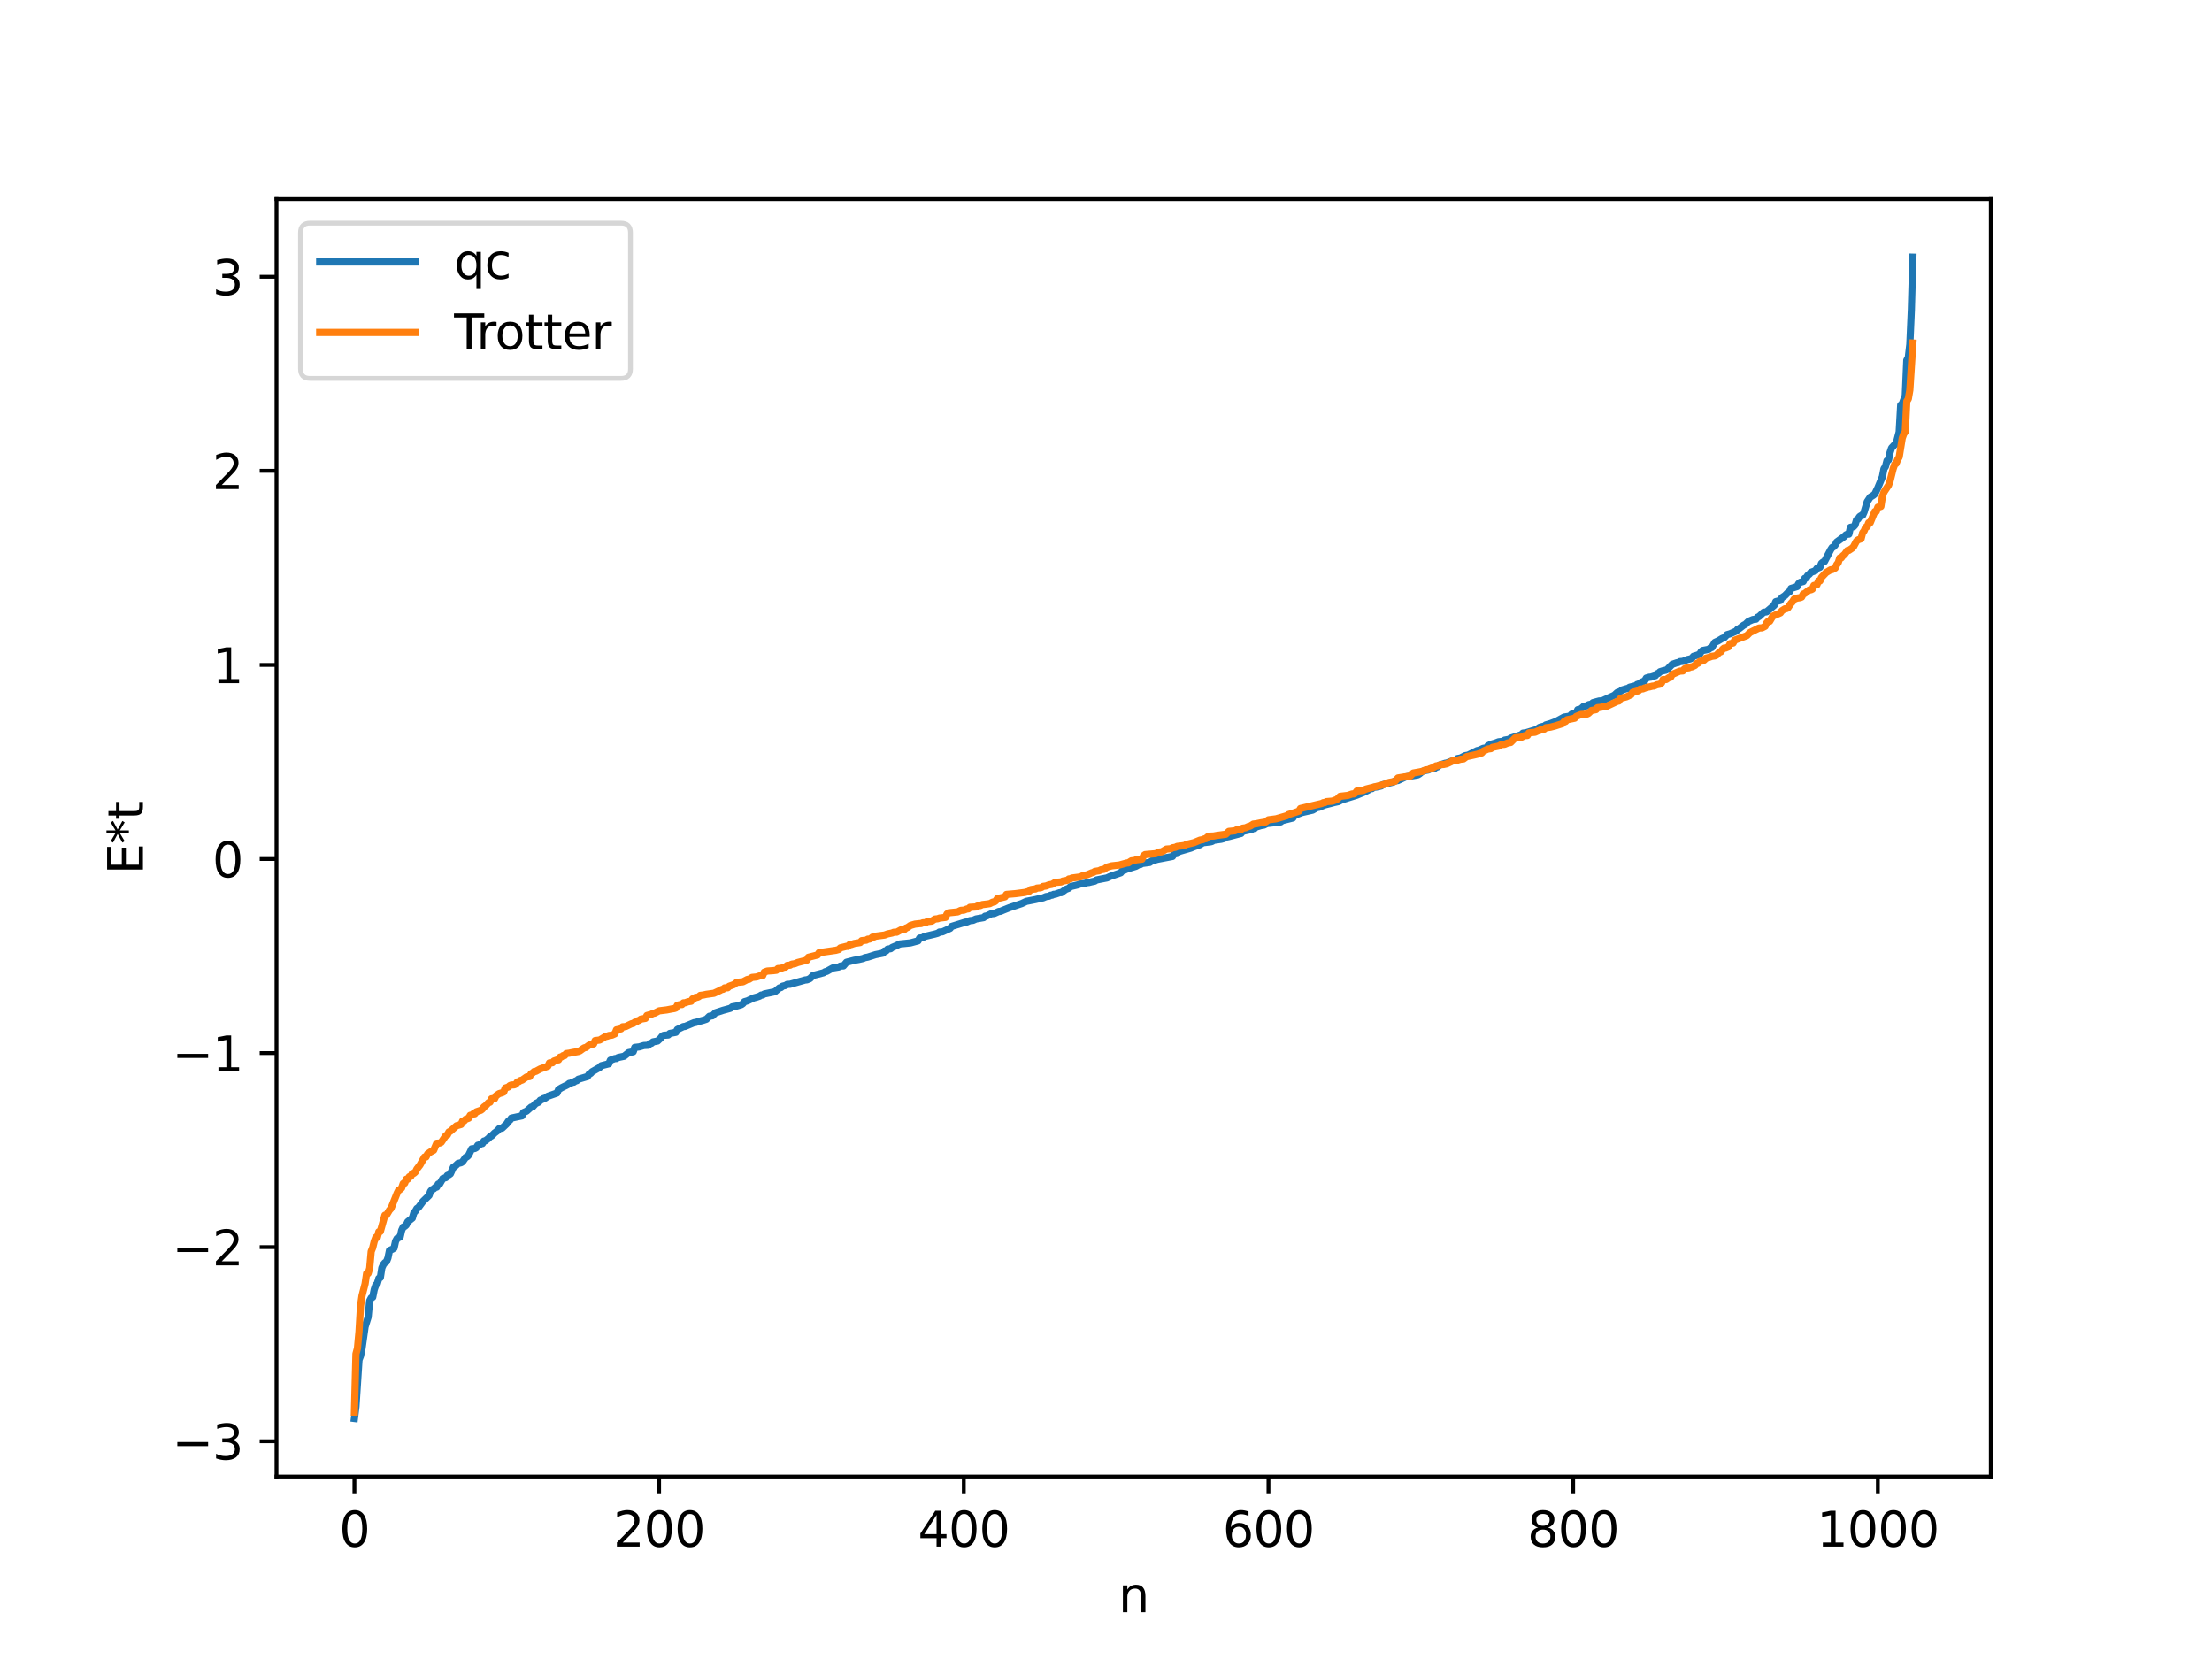 <?xml version="1.0" encoding="utf-8" standalone="no"?>
<!DOCTYPE svg PUBLIC "-//W3C//DTD SVG 1.1//EN"
  "http://www.w3.org/Graphics/SVG/1.1/DTD/svg11.dtd">
<svg xmlns:xlink="http://www.w3.org/1999/xlink" width="460.8pt" height="345.6pt" viewBox="0 0 460.8 345.6" xmlns="http://www.w3.org/2000/svg" version="1.1">
 <defs>
  <style type="text/css">*{stroke-linejoin: round; stroke-linecap: butt}</style>
 </defs>
 <g id="figure_1">
  <g id="patch_1">
   <path d="M 0 345.6 
L 460.8 345.6 
L 460.8 0 
L 0 0 
z
" style="fill: #ffffff"/>
  </g>
  <g id="axes_1">
   <g id="patch_2">
    <path d="M 57.6 307.584 
L 414.72 307.584 
L 414.72 41.472 
L 57.6 41.472 
z
" style="fill: #ffffff"/>
   </g>
   <g id="matplotlib.axis_1">
    <g id="xtick_1">
     <g id="line2d_1">
      <defs>
       <path id="m5630949067" d="M 0 0 
L 0 3.5 
" style="stroke: #000000; stroke-width: 0.8"/>
      </defs>
      <g>
       <use xlink:href="#m5630949067" x="73.833" y="307.584" style="stroke: #000000; stroke-width: 0.8"/>
      </g>
     </g>
     <g id="text_1">
      <!-- 0 -->
      <g transform="translate(70.651 322.182) scale(0.1 -0.1)">
       <defs>
        <path id="DejaVuSans-30" d="M 2034 4250 
Q 1547 4250 1301 3770 
Q 1056 3291 1056 2328 
Q 1056 1369 1301 889 
Q 1547 409 2034 409 
Q 2525 409 2770 889 
Q 3016 1369 3016 2328 
Q 3016 3291 2770 3770 
Q 2525 4250 2034 4250 
z
M 2034 4750 
Q 2819 4750 3233 4129 
Q 3647 3509 3647 2328 
Q 3647 1150 3233 529 
Q 2819 -91 2034 -91 
Q 1250 -91 836 529 
Q 422 1150 422 2328 
Q 422 3509 836 4129 
Q 1250 4750 2034 4750 
z
" transform="scale(0.016)"/>
       </defs>
       <use xlink:href="#DejaVuSans-30"/>
      </g>
     </g>
    </g>
    <g id="xtick_2">
     <g id="line2d_2">
      <g>
       <use xlink:href="#m5630949067" x="137.304" y="307.584" style="stroke: #000000; stroke-width: 0.8"/>
      </g>
     </g>
     <g id="text_2">
      <!-- 200 -->
      <g transform="translate(127.76 322.182) scale(0.1 -0.1)">
       <defs>
        <path id="DejaVuSans-32" d="M 1228 531 
L 3431 531 
L 3431 0 
L 469 0 
L 469 531 
Q 828 903 1448 1529 
Q 2069 2156 2228 2338 
Q 2531 2678 2651 2914 
Q 2772 3150 2772 3378 
Q 2772 3750 2511 3984 
Q 2250 4219 1831 4219 
Q 1534 4219 1204 4116 
Q 875 4013 500 3803 
L 500 4441 
Q 881 4594 1212 4672 
Q 1544 4750 1819 4750 
Q 2544 4750 2975 4387 
Q 3406 4025 3406 3419 
Q 3406 3131 3298 2873 
Q 3191 2616 2906 2266 
Q 2828 2175 2409 1742 
Q 1991 1309 1228 531 
z
" transform="scale(0.016)"/>
       </defs>
       <use xlink:href="#DejaVuSans-32"/>
       <use xlink:href="#DejaVuSans-30" x="63.623"/>
       <use xlink:href="#DejaVuSans-30" x="127.246"/>
      </g>
     </g>
    </g>
    <g id="xtick_3">
     <g id="line2d_3">
      <g>
       <use xlink:href="#m5630949067" x="200.775" y="307.584" style="stroke: #000000; stroke-width: 0.8"/>
      </g>
     </g>
     <g id="text_3">
      <!-- 400 -->
      <g transform="translate(191.231 322.182) scale(0.1 -0.1)">
       <defs>
        <path id="DejaVuSans-34" d="M 2419 4116 
L 825 1625 
L 2419 1625 
L 2419 4116 
z
M 2253 4666 
L 3047 4666 
L 3047 1625 
L 3713 1625 
L 3713 1100 
L 3047 1100 
L 3047 0 
L 2419 0 
L 2419 1100 
L 313 1100 
L 313 1709 
L 2253 4666 
z
" transform="scale(0.016)"/>
       </defs>
       <use xlink:href="#DejaVuSans-34"/>
       <use xlink:href="#DejaVuSans-30" x="63.623"/>
       <use xlink:href="#DejaVuSans-30" x="127.246"/>
      </g>
     </g>
    </g>
    <g id="xtick_4">
     <g id="line2d_4">
      <g>
       <use xlink:href="#m5630949067" x="264.246" y="307.584" style="stroke: #000000; stroke-width: 0.8"/>
      </g>
     </g>
     <g id="text_4">
      <!-- 600 -->
      <g transform="translate(254.702 322.182) scale(0.1 -0.1)">
       <defs>
        <path id="DejaVuSans-36" d="M 2113 2584 
Q 1688 2584 1439 2293 
Q 1191 2003 1191 1497 
Q 1191 994 1439 701 
Q 1688 409 2113 409 
Q 2538 409 2786 701 
Q 3034 994 3034 1497 
Q 3034 2003 2786 2293 
Q 2538 2584 2113 2584 
z
M 3366 4563 
L 3366 3988 
Q 3128 4100 2886 4159 
Q 2644 4219 2406 4219 
Q 1781 4219 1451 3797 
Q 1122 3375 1075 2522 
Q 1259 2794 1537 2939 
Q 1816 3084 2150 3084 
Q 2853 3084 3261 2657 
Q 3669 2231 3669 1497 
Q 3669 778 3244 343 
Q 2819 -91 2113 -91 
Q 1303 -91 875 529 
Q 447 1150 447 2328 
Q 447 3434 972 4092 
Q 1497 4750 2381 4750 
Q 2619 4750 2861 4703 
Q 3103 4656 3366 4563 
z
" transform="scale(0.016)"/>
       </defs>
       <use xlink:href="#DejaVuSans-36"/>
       <use xlink:href="#DejaVuSans-30" x="63.623"/>
       <use xlink:href="#DejaVuSans-30" x="127.246"/>
      </g>
     </g>
    </g>
    <g id="xtick_5">
     <g id="line2d_5">
      <g>
       <use xlink:href="#m5630949067" x="327.717" y="307.584" style="stroke: #000000; stroke-width: 0.8"/>
      </g>
     </g>
     <g id="text_5">
      <!-- 800 -->
      <g transform="translate(318.173 322.182) scale(0.1 -0.1)">
       <defs>
        <path id="DejaVuSans-38" d="M 2034 2216 
Q 1584 2216 1326 1975 
Q 1069 1734 1069 1313 
Q 1069 891 1326 650 
Q 1584 409 2034 409 
Q 2484 409 2743 651 
Q 3003 894 3003 1313 
Q 3003 1734 2745 1975 
Q 2488 2216 2034 2216 
z
M 1403 2484 
Q 997 2584 770 2862 
Q 544 3141 544 3541 
Q 544 4100 942 4425 
Q 1341 4750 2034 4750 
Q 2731 4750 3128 4425 
Q 3525 4100 3525 3541 
Q 3525 3141 3298 2862 
Q 3072 2584 2669 2484 
Q 3125 2378 3379 2068 
Q 3634 1759 3634 1313 
Q 3634 634 3220 271 
Q 2806 -91 2034 -91 
Q 1263 -91 848 271 
Q 434 634 434 1313 
Q 434 1759 690 2068 
Q 947 2378 1403 2484 
z
M 1172 3481 
Q 1172 3119 1398 2916 
Q 1625 2713 2034 2713 
Q 2441 2713 2670 2916 
Q 2900 3119 2900 3481 
Q 2900 3844 2670 4047 
Q 2441 4250 2034 4250 
Q 1625 4250 1398 4047 
Q 1172 3844 1172 3481 
z
" transform="scale(0.016)"/>
       </defs>
       <use xlink:href="#DejaVuSans-38"/>
       <use xlink:href="#DejaVuSans-30" x="63.623"/>
       <use xlink:href="#DejaVuSans-30" x="127.246"/>
      </g>
     </g>
    </g>
    <g id="xtick_6">
     <g id="line2d_6">
      <g>
       <use xlink:href="#m5630949067" x="391.188" y="307.584" style="stroke: #000000; stroke-width: 0.8"/>
      </g>
     </g>
     <g id="text_6">
      <!-- 1000 -->
      <g transform="translate(378.463 322.182) scale(0.1 -0.1)">
       <defs>
        <path id="DejaVuSans-31" d="M 794 531 
L 1825 531 
L 1825 4091 
L 703 3866 
L 703 4441 
L 1819 4666 
L 2450 4666 
L 2450 531 
L 3481 531 
L 3481 0 
L 794 0 
L 794 531 
z
" transform="scale(0.016)"/>
       </defs>
       <use xlink:href="#DejaVuSans-31"/>
       <use xlink:href="#DejaVuSans-30" x="63.623"/>
       <use xlink:href="#DejaVuSans-30" x="127.246"/>
       <use xlink:href="#DejaVuSans-30" x="190.869"/>
      </g>
     </g>
    </g>
    <g id="text_7">
     <!-- n -->
     <g transform="translate(232.991 335.861) scale(0.1 -0.1)">
      <defs>
       <path id="DejaVuSans-6e" d="M 3513 2113 
L 3513 0 
L 2938 0 
L 2938 2094 
Q 2938 2591 2744 2837 
Q 2550 3084 2163 3084 
Q 1697 3084 1428 2787 
Q 1159 2491 1159 1978 
L 1159 0 
L 581 0 
L 581 3500 
L 1159 3500 
L 1159 2956 
Q 1366 3272 1645 3428 
Q 1925 3584 2291 3584 
Q 2894 3584 3203 3211 
Q 3513 2838 3513 2113 
z
" transform="scale(0.016)"/>
      </defs>
      <use xlink:href="#DejaVuSans-6e"/>
     </g>
    </g>
   </g>
   <g id="matplotlib.axis_2">
    <g id="ytick_1">
     <g id="line2d_7">
      <defs>
       <path id="m5569298459" d="M 0 0 
L -3.5 0 
" style="stroke: #000000; stroke-width: 0.8"/>
      </defs>
      <g>
       <use xlink:href="#m5569298459" x="57.6" y="300.234" style="stroke: #000000; stroke-width: 0.8"/>
      </g>
     </g>
     <g id="text_8">
      <!-- −3 -->
      <g transform="translate(35.858 304.033) scale(0.1 -0.1)">
       <defs>
        <path id="DejaVuSans-2212" d="M 678 2272 
L 4684 2272 
L 4684 1741 
L 678 1741 
L 678 2272 
z
" transform="scale(0.016)"/>
        <path id="DejaVuSans-33" d="M 2597 2516 
Q 3050 2419 3304 2112 
Q 3559 1806 3559 1356 
Q 3559 666 3084 287 
Q 2609 -91 1734 -91 
Q 1441 -91 1130 -33 
Q 819 25 488 141 
L 488 750 
Q 750 597 1062 519 
Q 1375 441 1716 441 
Q 2309 441 2620 675 
Q 2931 909 2931 1356 
Q 2931 1769 2642 2001 
Q 2353 2234 1838 2234 
L 1294 2234 
L 1294 2753 
L 1863 2753 
Q 2328 2753 2575 2939 
Q 2822 3125 2822 3475 
Q 2822 3834 2567 4026 
Q 2313 4219 1838 4219 
Q 1578 4219 1281 4162 
Q 984 4106 628 3988 
L 628 4550 
Q 988 4650 1302 4700 
Q 1616 4750 1894 4750 
Q 2613 4750 3031 4423 
Q 3450 4097 3450 3541 
Q 3450 3153 3228 2886 
Q 3006 2619 2597 2516 
z
" transform="scale(0.016)"/>
       </defs>
       <use xlink:href="#DejaVuSans-2212"/>
       <use xlink:href="#DejaVuSans-33" x="83.789"/>
      </g>
     </g>
    </g>
    <g id="ytick_2">
     <g id="line2d_8">
      <g>
       <use xlink:href="#m5569298459" x="57.6" y="259.804" style="stroke: #000000; stroke-width: 0.8"/>
      </g>
     </g>
     <g id="text_9">
      <!-- −2 -->
      <g transform="translate(35.858 263.603) scale(0.1 -0.1)">
       <use xlink:href="#DejaVuSans-2212"/>
       <use xlink:href="#DejaVuSans-32" x="83.789"/>
      </g>
     </g>
    </g>
    <g id="ytick_3">
     <g id="line2d_9">
      <g>
       <use xlink:href="#m5569298459" x="57.6" y="219.374" style="stroke: #000000; stroke-width: 0.8"/>
      </g>
     </g>
     <g id="text_10">
      <!-- −1 -->
      <g transform="translate(35.858 223.173) scale(0.1 -0.1)">
       <use xlink:href="#DejaVuSans-2212"/>
       <use xlink:href="#DejaVuSans-31" x="83.789"/>
      </g>
     </g>
    </g>
    <g id="ytick_4">
     <g id="line2d_10">
      <g>
       <use xlink:href="#m5569298459" x="57.6" y="178.943" style="stroke: #000000; stroke-width: 0.8"/>
      </g>
     </g>
     <g id="text_11">
      <!-- 0 -->
      <g transform="translate(44.237 182.743) scale(0.1 -0.1)">
       <use xlink:href="#DejaVuSans-30"/>
      </g>
     </g>
    </g>
    <g id="ytick_5">
     <g id="line2d_11">
      <g>
       <use xlink:href="#m5569298459" x="57.6" y="138.513" style="stroke: #000000; stroke-width: 0.8"/>
      </g>
     </g>
     <g id="text_12">
      <!-- 1 -->
      <g transform="translate(44.237 142.313) scale(0.1 -0.1)">
       <use xlink:href="#DejaVuSans-31"/>
      </g>
     </g>
    </g>
    <g id="ytick_6">
     <g id="line2d_12">
      <g>
       <use xlink:href="#m5569298459" x="57.6" y="98.083" style="stroke: #000000; stroke-width: 0.8"/>
      </g>
     </g>
     <g id="text_13">
      <!-- 2 -->
      <g transform="translate(44.237 101.882) scale(0.1 -0.1)">
       <use xlink:href="#DejaVuSans-32"/>
      </g>
     </g>
    </g>
    <g id="ytick_7">
     <g id="line2d_13">
      <g>
       <use xlink:href="#m5569298459" x="57.6" y="57.653" style="stroke: #000000; stroke-width: 0.8"/>
      </g>
     </g>
     <g id="text_14">
      <!-- 3 -->
      <g transform="translate(44.237 61.452) scale(0.1 -0.1)">
       <use xlink:href="#DejaVuSans-33"/>
      </g>
     </g>
    </g>
    <g id="text_15">
     <!-- E*t -->
     <g transform="translate(29.778 182.148) rotate(-90) scale(0.1 -0.1)">
      <defs>
       <path id="DejaVuSans-45" d="M 628 4666 
L 3578 4666 
L 3578 4134 
L 1259 4134 
L 1259 2753 
L 3481 2753 
L 3481 2222 
L 1259 2222 
L 1259 531 
L 3634 531 
L 3634 0 
L 628 0 
L 628 4666 
z
" transform="scale(0.016)"/>
       <path id="DejaVuSans-2a" d="M 3009 3897 
L 1888 3291 
L 3009 2681 
L 2828 2375 
L 1778 3009 
L 1778 1831 
L 1422 1831 
L 1422 3009 
L 372 2375 
L 191 2681 
L 1313 3291 
L 191 3897 
L 372 4206 
L 1422 3572 
L 1422 4750 
L 1778 4750 
L 1778 3572 
L 2828 4206 
L 3009 3897 
z
" transform="scale(0.016)"/>
       <path id="DejaVuSans-74" d="M 1172 4494 
L 1172 3500 
L 2356 3500 
L 2356 3053 
L 1172 3053 
L 1172 1153 
Q 1172 725 1289 603 
Q 1406 481 1766 481 
L 2356 481 
L 2356 0 
L 1766 0 
Q 1100 0 847 248 
Q 594 497 594 1153 
L 594 3053 
L 172 3053 
L 172 3500 
L 594 3500 
L 594 4494 
L 1172 4494 
z
" transform="scale(0.016)"/>
      </defs>
      <use xlink:href="#DejaVuSans-45"/>
      <use xlink:href="#DejaVuSans-2a" x="63.184"/>
      <use xlink:href="#DejaVuSans-74" x="113.184"/>
     </g>
    </g>
   </g>
   <g id="line2d_14">
    <path d="M 73.833 295.488 
L 74.15 293.008 
L 74.785 283.286 
L 75.102 282.477 
L 75.42 280.867 
L 76.054 276.386 
L 76.689 274.365 
L 77.006 270.986 
L 77.324 270.38 
L 77.641 270.227 
L 77.958 268.641 
L 78.276 267.713 
L 78.593 267.404 
L 78.91 266.307 
L 79.228 266.148 
L 79.545 264.115 
L 79.862 263.427 
L 80.18 263.038 
L 80.497 262.856 
L 80.815 262.046 
L 81.132 260.494 
L 81.767 260.212 
L 82.084 260.006 
L 82.401 258.577 
L 82.719 257.997 
L 83.353 257.69 
L 83.671 256.3 
L 83.988 255.615 
L 84.305 255.48 
L 84.623 255.194 
L 84.94 254.516 
L 85.892 253.755 
L 86.21 252.653 
L 86.527 252.311 
L 86.844 251.75 
L 87.162 251.552 
L 88.114 250.261 
L 89.383 249.023 
L 89.7 248.152 
L 90.018 247.807 
L 90.335 247.679 
L 90.653 247.358 
L 90.97 247.296 
L 91.287 246.662 
L 91.605 246.617 
L 92.239 245.519 
L 92.874 245.328 
L 93.191 244.866 
L 93.509 244.75 
L 93.826 244.517 
L 94.461 243.122 
L 94.778 242.959 
L 95.413 242.361 
L 96.048 242.216 
L 96.365 242.008 
L 97 241.097 
L 97.317 240.966 
L 97.634 240.628 
L 98.269 239.317 
L 98.904 239.262 
L 99.221 239.078 
L 99.539 238.573 
L 99.856 238.519 
L 100.173 238.261 
L 100.491 238.226 
L 100.808 237.701 
L 101.125 237.64 
L 101.76 237.151 
L 102.077 236.784 
L 102.395 236.648 
L 103.029 236.011 
L 103.664 235.536 
L 103.981 235.134 
L 104.616 234.997 
L 105.568 234.099 
L 105.886 233.576 
L 106.203 233.381 
L 106.52 232.921 
L 108.742 232.448 
L 109.059 231.749 
L 109.694 231.472 
L 110.646 230.627 
L 110.963 230.575 
L 111.598 229.876 
L 112.233 229.598 
L 112.55 229.191 
L 112.867 229.087 
L 113.185 228.86 
L 113.502 228.806 
L 114.137 228.369 
L 116.041 227.697 
L 116.358 226.969 
L 116.993 226.591 
L 118.262 225.962 
L 118.58 225.699 
L 118.897 225.65 
L 119.215 225.469 
L 119.532 225.436 
L 119.849 225.201 
L 120.167 225.12 
L 120.484 224.822 
L 122.388 224.258 
L 122.705 223.771 
L 123.023 223.628 
L 123.34 223.266 
L 124.927 222.363 
L 125.244 222.013 
L 126.831 221.608 
L 127.148 220.858 
L 128.1 220.516 
L 128.418 220.507 
L 128.735 220.305 
L 130.005 220.032 
L 130.957 219.28 
L 131.909 219.094 
L 132.226 218.192 
L 133.178 218.083 
L 134.13 217.799 
L 135.082 217.748 
L 135.4 217.374 
L 135.717 217.336 
L 136.034 217.041 
L 136.669 216.922 
L 136.986 216.861 
L 137.621 216.261 
L 137.939 215.844 
L 138.256 215.673 
L 139.208 215.601 
L 139.525 215.284 
L 140.795 215.046 
L 141.112 214.458 
L 142.381 213.845 
L 142.699 213.824 
L 144.603 213.03 
L 144.92 213 
L 145.555 212.785 
L 146.507 212.536 
L 147.142 212.325 
L 147.777 211.704 
L 148.411 211.605 
L 149.046 210.98 
L 150.633 210.46 
L 151.902 210.113 
L 152.22 210.013 
L 152.537 209.74 
L 153.489 209.567 
L 154.441 209.289 
L 154.758 209.067 
L 155.076 208.673 
L 155.71 208.493 
L 156.98 207.892 
L 157.615 207.723 
L 158.249 207.508 
L 158.567 207.288 
L 158.884 207.262 
L 159.201 207.056 
L 161.423 206.592 
L 162.375 205.791 
L 162.692 205.718 
L 163.01 205.439 
L 163.644 205.285 
L 163.962 205.075 
L 164.596 205.033 
L 167.77 204.137 
L 168.087 204.119 
L 168.722 203.866 
L 169.357 203.21 
L 169.991 203.055 
L 171.578 202.638 
L 171.896 202.422 
L 172.213 202.353 
L 173.482 201.645 
L 174.752 201.435 
L 175.069 201.249 
L 175.704 201.21 
L 176.339 200.454 
L 177.925 200.048 
L 178.877 199.878 
L 179.829 199.661 
L 180.147 199.501 
L 180.781 199.383 
L 182.368 198.872 
L 183.955 198.553 
L 184.272 198.1 
L 184.59 198.093 
L 184.907 197.72 
L 185.542 197.623 
L 185.859 197.356 
L 186.494 197.093 
L 187.446 196.647 
L 189.667 196.418 
L 191.254 195.989 
L 191.572 195.41 
L 192.206 195.354 
L 192.524 195.105 
L 194.745 194.581 
L 195.38 194.399 
L 195.697 194.156 
L 196.332 194.111 
L 197.919 193.389 
L 198.236 192.981 
L 201.092 192.097 
L 201.41 192.062 
L 202.044 191.783 
L 202.679 191.723 
L 203.314 191.434 
L 204.9 191.157 
L 205.218 190.85 
L 205.535 190.808 
L 206.487 190.353 
L 207.122 190.288 
L 208.074 189.865 
L 208.391 189.851 
L 209.026 189.581 
L 210.296 189.075 
L 212.834 188.227 
L 213.786 187.771 
L 215.691 187.398 
L 216.96 187.101 
L 217.277 187.045 
L 217.912 186.777 
L 218.547 186.693 
L 218.864 186.493 
L 219.181 186.478 
L 219.499 186.303 
L 219.816 186.286 
L 220.768 185.96 
L 221.086 185.954 
L 222.038 185.26 
L 222.672 185.023 
L 222.99 184.694 
L 224.577 184.319 
L 224.894 184.17 
L 226.163 183.993 
L 226.481 183.844 
L 226.798 183.843 
L 227.433 183.686 
L 228.067 183.556 
L 228.385 183.323 
L 229.337 183.129 
L 230.606 182.884 
L 231.241 182.584 
L 233.462 181.814 
L 233.78 181.383 
L 234.097 181.335 
L 234.732 181.046 
L 236.636 180.463 
L 237.271 180.098 
L 237.588 180.08 
L 237.905 179.877 
L 239.492 179.662 
L 240.127 179.236 
L 240.444 179.213 
L 241.079 179.015 
L 244.253 178.411 
L 244.57 177.926 
L 245.205 177.789 
L 245.522 177.408 
L 248.061 176.672 
L 248.696 176.405 
L 249.965 175.964 
L 250.6 175.556 
L 252.186 175.363 
L 252.504 175.277 
L 252.821 175.056 
L 254.408 174.829 
L 255.043 174.655 
L 255.36 174.402 
L 255.995 174.276 
L 258.534 173.618 
L 258.851 173.189 
L 260.755 172.787 
L 261.072 172.589 
L 261.39 172.549 
L 261.707 172.184 
L 262.024 172.18 
L 262.659 171.981 
L 263.294 171.878 
L 263.929 171.553 
L 265.515 171.377 
L 266.785 171.211 
L 267.102 170.951 
L 269.324 170.394 
L 269.641 169.903 
L 270.276 169.627 
L 271.228 169.26 
L 273.449 168.757 
L 274.401 168.196 
L 274.719 168.19 
L 275.988 167.672 
L 277.258 167.356 
L 277.892 167.181 
L 278.844 166.972 
L 279.479 166.632 
L 282.653 165.648 
L 284.239 164.984 
L 285.191 164.512 
L 285.509 164.287 
L 285.826 164.281 
L 286.143 164.007 
L 286.778 163.947 
L 287.73 163.725 
L 288.048 163.46 
L 290.269 162.906 
L 290.586 162.677 
L 291.221 162.587 
L 292.808 161.845 
L 295.347 161.417 
L 295.664 161.234 
L 296.299 160.691 
L 296.934 160.509 
L 297.568 160.393 
L 297.886 160.215 
L 298.838 160.094 
L 299.155 159.835 
L 299.472 159.752 
L 299.79 159.406 
L 301.059 158.996 
L 301.377 158.955 
L 302.329 158.576 
L 303.281 158.414 
L 303.598 158.019 
L 304.233 157.908 
L 305.185 157.414 
L 305.82 157.304 
L 307.724 156.353 
L 308.041 156.301 
L 308.993 155.878 
L 309.628 155.816 
L 309.945 155.359 
L 310.58 155.049 
L 311.532 154.776 
L 312.167 154.525 
L 313.119 154.417 
L 313.436 154.177 
L 314.388 154.007 
L 314.705 153.767 
L 316.927 153.053 
L 317.244 152.722 
L 317.879 152.642 
L 318.831 152.352 
L 320.1 151.963 
L 320.735 151.508 
L 321.37 151.334 
L 321.687 151.31 
L 322.005 151.015 
L 322.957 150.737 
L 324.226 150.256 
L 325.813 149.382 
L 326.765 149.23 
L 327.082 149.139 
L 327.4 148.778 
L 328.352 148.607 
L 328.669 147.836 
L 329.304 147.696 
L 329.939 147.116 
L 330.573 147.034 
L 330.891 146.806 
L 331.525 146.674 
L 331.843 146.372 
L 333.112 146.029 
L 333.747 145.987 
L 336.286 144.841 
L 336.92 144.25 
L 337.555 144.035 
L 337.872 143.747 
L 338.824 143.458 
L 339.142 143.405 
L 339.459 143.156 
L 340.729 142.845 
L 341.046 142.574 
L 341.363 142.521 
L 341.681 142.243 
L 342.633 141.804 
L 342.95 141.249 
L 343.585 141.067 
L 343.902 141.052 
L 344.854 140.742 
L 345.172 140.342 
L 345.489 140.267 
L 345.806 139.932 
L 346.441 139.732 
L 347.076 139.593 
L 347.393 139.386 
L 348.345 138.392 
L 349.297 138.067 
L 349.615 138.02 
L 349.932 137.826 
L 350.567 137.771 
L 351.519 137.388 
L 352.153 137.249 
L 352.471 137.082 
L 352.788 136.704 
L 353.423 136.521 
L 354.058 136.294 
L 354.375 135.748 
L 354.692 135.504 
L 355.962 135.266 
L 356.279 134.979 
L 356.596 134.89 
L 357.231 133.818 
L 357.866 133.525 
L 358.818 132.964 
L 359.135 132.888 
L 359.77 132.212 
L 360.405 132.029 
L 361.674 131.47 
L 361.991 131.079 
L 362.309 130.944 
L 363.261 130.215 
L 363.578 130.075 
L 364.213 129.466 
L 365.165 129.054 
L 365.8 128.98 
L 366.117 128.577 
L 366.434 128.445 
L 367.386 127.549 
L 368.021 127.444 
L 369.608 126.083 
L 369.925 125.332 
L 370.877 125.078 
L 371.195 124.502 
L 371.829 124.078 
L 372.464 123.432 
L 372.781 123.283 
L 373.099 122.579 
L 374.368 122.195 
L 374.686 121.576 
L 375.003 121.306 
L 375.638 121.137 
L 375.955 120.476 
L 376.272 120.392 
L 376.59 119.853 
L 376.907 119.62 
L 377.224 119.238 
L 378.177 118.888 
L 378.494 118.415 
L 379.129 118.173 
L 379.446 117.364 
L 379.763 117.087 
L 380.081 116.961 
L 381.35 114.535 
L 381.667 114.047 
L 381.985 113.899 
L 382.302 113.541 
L 382.62 112.918 
L 384.206 111.763 
L 384.524 111.425 
L 384.841 111.28 
L 385.158 111.273 
L 385.476 109.851 
L 386.11 109.725 
L 386.428 109.383 
L 386.745 108.312 
L 387.062 108.131 
L 387.38 107.626 
L 387.697 107.411 
L 388.015 107.355 
L 388.332 106.643 
L 388.967 104.528 
L 389.601 103.571 
L 390.236 103.18 
L 390.553 102.914 
L 391.188 101.611 
L 392.14 99.307 
L 392.458 97.652 
L 392.775 97.192 
L 393.092 95.968 
L 393.41 95.822 
L 393.727 94.266 
L 394.044 93.325 
L 394.679 92.635 
L 394.996 92.42 
L 395.631 89.976 
L 395.948 84.387 
L 396.266 84.12 
L 396.9 82.418 
L 397.218 75.038 
L 397.535 74.469 
L 397.853 71.732 
L 398.17 64.542 
L 398.487 53.568 
L 398.487 53.568 
" clip-path="url(#p1463ae118b)" style="fill: none; stroke: #1f77b4; stroke-width: 1.5; stroke-linecap: square"/>
   </g>
   <g id="line2d_15">
    <path d="M 73.833 294.169 
L 74.15 282.04 
L 74.467 280.853 
L 74.785 277.407 
L 75.102 272.041 
L 75.42 269.911 
L 76.054 267.428 
L 76.372 265.278 
L 76.689 265.278 
L 77.006 264.211 
L 77.324 260.697 
L 77.641 259.912 
L 77.958 258.607 
L 78.276 257.782 
L 78.593 257.782 
L 78.91 256.595 
L 79.228 256.553 
L 80.18 253.149 
L 80.497 253.149 
L 81.132 252.082 
L 81.449 251.751 
L 82.719 248.568 
L 83.036 247.931 
L 83.353 247.783 
L 83.671 247.479 
L 83.988 246.56 
L 84.305 246.478 
L 84.623 245.653 
L 84.94 245.653 
L 85.258 245.131 
L 85.575 245.068 
L 85.892 244.466 
L 86.21 244.424 
L 86.527 244.156 
L 86.844 243.524 
L 87.479 242.708 
L 88.431 241.02 
L 88.748 241.02 
L 89.066 240.393 
L 89.7 239.953 
L 90.335 239.622 
L 90.97 238.157 
L 91.605 238.118 
L 91.922 237.955 
L 92.874 236.561 
L 93.191 236.439 
L 93.509 235.802 
L 93.826 235.654 
L 95.096 234.518 
L 96.048 234.241 
L 96.365 233.524 
L 96.682 233.524 
L 97 233.162 
L 97.634 232.939 
L 97.952 232.337 
L 98.269 232.295 
L 98.586 232.027 
L 98.904 232.02 
L 99.221 231.614 
L 100.173 231.286 
L 100.491 231.041 
L 100.808 230.579 
L 101.125 230.392 
L 101.76 229.71 
L 102.077 229.609 
L 102.395 228.903 
L 103.029 228.891 
L 103.347 228.264 
L 103.981 227.824 
L 104.616 227.64 
L 104.934 227.493 
L 105.251 226.659 
L 105.886 226.455 
L 106.203 226.154 
L 106.52 226.028 
L 107.155 225.989 
L 107.472 225.826 
L 107.79 225.377 
L 108.107 225.32 
L 108.424 225.082 
L 108.742 225.02 
L 109.694 224.35 
L 110.329 224.274 
L 110.646 223.673 
L 110.963 223.524 
L 111.281 223.221 
L 111.598 223.195 
L 112.55 222.675 
L 114.137 222.112 
L 114.454 221.434 
L 115.089 221.395 
L 115.406 221.033 
L 116.041 220.81 
L 116.358 220.783 
L 116.676 220.208 
L 116.993 220.166 
L 117.31 219.898 
L 117.628 219.891 
L 117.945 219.485 
L 118.58 219.403 
L 119.215 219.266 
L 120.484 219.043 
L 120.801 218.912 
L 121.436 218.45 
L 121.753 218.263 
L 122.071 218.207 
L 122.705 217.727 
L 123.34 217.483 
L 123.658 217.48 
L 123.975 216.774 
L 124.927 216.658 
L 126.196 215.89 
L 126.514 215.873 
L 126.831 215.715 
L 127.466 215.645 
L 128.1 215.364 
L 128.418 214.53 
L 129.053 214.401 
L 129.37 214.326 
L 129.687 213.899 
L 130.322 213.86 
L 131.591 213.248 
L 131.909 213.191 
L 132.226 212.953 
L 132.543 212.891 
L 132.861 212.634 
L 133.178 212.548 
L 133.496 212.303 
L 134.448 212.145 
L 134.765 211.544 
L 135.717 211.285 
L 136.034 211.091 
L 136.352 211.066 
L 137.304 210.575 
L 138.891 210.382 
L 139.843 210.193 
L 140.477 210.091 
L 140.795 209.983 
L 141.112 209.406 
L 141.747 209.266 
L 142.064 209.266 
L 142.381 208.911 
L 142.699 208.904 
L 143.334 208.68 
L 143.968 208.579 
L 144.286 208.079 
L 144.603 208.037 
L 144.92 207.769 
L 145.238 207.762 
L 145.555 207.635 
L 145.872 207.355 
L 146.507 207.274 
L 147.142 207.137 
L 148.729 206.914 
L 149.998 206.321 
L 150.315 206.134 
L 150.633 206.078 
L 150.95 205.789 
L 151.585 205.771 
L 151.902 205.452 
L 152.854 205.113 
L 153.489 204.645 
L 154.758 204.529 
L 155.71 204.027 
L 156.028 204.006 
L 156.662 203.612 
L 157.615 203.516 
L 158.249 203.298 
L 158.884 203.235 
L 159.201 202.523 
L 159.836 202.285 
L 161.105 202.197 
L 161.74 202.12 
L 162.058 201.77 
L 162.692 201.731 
L 163.327 201.481 
L 163.644 201.46 
L 163.962 201.125 
L 164.596 201.062 
L 164.914 200.857 
L 165.548 200.761 
L 166.183 200.505 
L 168.087 200.016 
L 168.405 199.415 
L 170.309 198.937 
L 170.626 198.456 
L 171.578 198.324 
L 174.117 197.962 
L 174.752 197.785 
L 175.069 197.448 
L 176.339 197.137 
L 176.656 197.137 
L 176.973 196.782 
L 177.291 196.775 
L 177.925 196.551 
L 179.195 196.342 
L 179.512 195.95 
L 180.464 195.851 
L 180.781 195.64 
L 181.099 195.633 
L 181.416 195.506 
L 181.734 195.226 
L 182.051 195.202 
L 182.368 195.035 
L 184.272 194.785 
L 184.907 194.548 
L 185.859 194.352 
L 186.177 194.2 
L 186.811 194.183 
L 187.763 193.66 
L 188.398 193.642 
L 188.715 193.323 
L 189.033 193.225 
L 189.667 192.779 
L 190.62 192.504 
L 191.572 192.4 
L 191.889 192.392 
L 192.206 192.236 
L 192.841 192.196 
L 193.158 191.977 
L 194.11 191.877 
L 194.745 191.457 
L 195.38 191.387 
L 195.697 191.253 
L 196.967 191.106 
L 197.284 190.394 
L 197.601 190.156 
L 199.188 189.991 
L 199.505 189.959 
L 200.14 189.641 
L 200.775 189.602 
L 201.41 189.352 
L 201.727 189.331 
L 202.044 189.005 
L 203.314 188.933 
L 203.631 188.728 
L 204.266 188.632 
L 204.583 188.448 
L 205.535 188.337 
L 206.17 188.246 
L 206.805 187.923 
L 207.122 187.886 
L 207.439 187.671 
L 207.757 187.203 
L 209.343 186.833 
L 209.661 186.326 
L 211.565 186.162 
L 213.469 185.915 
L 214.421 185.656 
L 214.739 185.319 
L 215.373 185.214 
L 215.691 185.195 
L 216.008 185.008 
L 216.643 184.953 
L 216.96 184.887 
L 217.277 184.653 
L 217.912 184.564 
L 218.547 184.321 
L 219.181 184.213 
L 219.816 183.821 
L 221.086 183.722 
L 221.403 183.544 
L 222.355 183.377 
L 222.672 183.097 
L 222.99 183.073 
L 223.307 182.906 
L 224.894 182.699 
L 225.211 182.618 
L 225.529 182.419 
L 226.481 182.223 
L 227.433 181.82 
L 227.75 181.75 
L 228.067 181.531 
L 229.02 181.381 
L 229.337 181.194 
L 229.972 181.096 
L 230.606 180.65 
L 231.558 180.375 
L 232.51 180.271 
L 233.145 180.203 
L 234.732 179.769 
L 235.049 179.748 
L 235.684 179.328 
L 236.319 179.258 
L 236.636 179.124 
L 237.905 178.977 
L 238.223 178.265 
L 238.54 178.027 
L 240.762 177.83 
L 241.396 177.512 
L 242.031 177.44 
L 242.983 176.876 
L 243.935 176.804 
L 244.253 176.599 
L 244.887 176.503 
L 245.205 176.319 
L 246.157 176.208 
L 246.791 176.117 
L 247.109 175.916 
L 248.696 175.542 
L 249.965 175.015 
L 250.6 174.898 
L 250.917 174.724 
L 251.234 174.704 
L 251.552 174.334 
L 251.869 174.191 
L 252.821 174.158 
L 253.456 174.04 
L 255.36 173.786 
L 255.995 173.19 
L 257.264 173.066 
L 257.581 172.879 
L 258.534 172.824 
L 258.851 172.524 
L 259.486 172.435 
L 260.12 172.148 
L 260.438 172.084 
L 261.072 171.671 
L 261.707 171.593 
L 262.659 171.398 
L 263.611 171.248 
L 264.246 170.777 
L 265.833 170.569 
L 268.054 169.925 
L 268.372 169.691 
L 269.324 169.402 
L 270.593 168.967 
L 270.91 168.416 
L 275.353 167.373 
L 275.671 167.199 
L 275.988 167.187 
L 276.305 166.994 
L 277.575 166.886 
L 278.527 166.522 
L 279.162 165.885 
L 279.796 165.812 
L 280.748 165.701 
L 281.7 165.383 
L 282.018 165.383 
L 282.335 165.207 
L 282.653 164.781 
L 283.922 164.675 
L 284.557 164.374 
L 288.365 163.413 
L 289.317 163.002 
L 290.586 162.769 
L 291.221 162.062 
L 292.173 161.911 
L 293.76 161.677 
L 294.395 161.033 
L 296.299 160.695 
L 296.934 160.395 
L 297.568 160.306 
L 298.203 160.018 
L 298.52 159.955 
L 299.155 159.542 
L 299.472 159.535 
L 300.107 159.287 
L 300.742 159.246 
L 301.377 159.106 
L 302.011 158.815 
L 302.646 158.464 
L 303.598 158.36 
L 304.233 158.161 
L 304.867 158.097 
L 305.502 157.62 
L 307.089 157.273 
L 307.724 157.123 
L 308.676 156.838 
L 308.993 156.463 
L 309.945 156.03 
L 310.58 155.945 
L 310.897 155.681 
L 312.167 155.43 
L 312.801 155.085 
L 313.436 155.046 
L 314.071 154.77 
L 314.705 154.654 
L 315.34 154.007 
L 315.658 153.69 
L 316.927 153.587 
L 317.562 153.254 
L 318.196 153.207 
L 318.514 152.652 
L 319.783 152.535 
L 320.418 152.245 
L 320.735 152.17 
L 321.053 151.95 
L 321.687 151.892 
L 322.005 151.6 
L 322.957 151.482 
L 323.909 151.24 
L 325.496 150.739 
L 325.813 150.333 
L 326.13 150.296 
L 326.448 149.933 
L 327.082 149.808 
L 328.034 149.61 
L 328.352 149.246 
L 329.304 148.851 
L 330.573 148.761 
L 330.891 148.614 
L 331.525 148.009 
L 332.16 147.889 
L 332.477 147.826 
L 332.795 147.413 
L 333.429 147.354 
L 334.381 147.14 
L 334.699 147.131 
L 336.92 146.088 
L 337.238 146.032 
L 337.555 145.491 
L 338.824 145.157 
L 339.777 144.709 
L 340.094 144.237 
L 341.363 143.876 
L 341.681 143.552 
L 342.315 143.49 
L 342.633 143.301 
L 342.95 143.294 
L 343.267 143.115 
L 343.585 143.098 
L 344.22 142.929 
L 344.537 142.917 
L 345.172 142.641 
L 345.806 142.525 
L 346.124 142.264 
L 346.441 141.561 
L 347.076 141.553 
L 347.71 141.125 
L 348.028 141.078 
L 348.345 140.489 
L 348.98 140.212 
L 349.932 139.803 
L 350.567 139.763 
L 350.884 139.353 
L 351.201 139.176 
L 351.836 139.111 
L 352.153 138.946 
L 352.471 138.92 
L 353.105 138.61 
L 353.423 138.204 
L 353.74 138.167 
L 354.058 137.804 
L 354.692 137.679 
L 355.01 137.508 
L 355.327 137.117 
L 355.962 136.955 
L 356.596 136.722 
L 357.231 136.632 
L 357.548 136.5 
L 358.183 135.869 
L 358.5 135.76 
L 358.818 135.283 
L 359.135 135.011 
L 359.453 135.002 
L 360.087 134.74 
L 360.405 134.088 
L 361.039 133.959 
L 361.357 133.362 
L 363.896 132.413 
L 364.53 131.772 
L 366.434 130.827 
L 367.069 130.788 
L 367.704 130.46 
L 368.021 129.759 
L 368.339 129.432 
L 368.656 129.425 
L 369.291 128.36 
L 369.925 128.083 
L 370.877 127.674 
L 371.195 127.224 
L 371.829 126.817 
L 372.147 126.791 
L 372.464 126.615 
L 373.099 125.675 
L 373.416 125.355 
L 373.734 124.826 
L 374.368 124.593 
L 375.003 124.503 
L 375.32 124.371 
L 375.638 123.74 
L 375.955 123.631 
L 376.907 122.882 
L 377.224 122.873 
L 377.542 122.719 
L 377.859 121.959 
L 378.494 121.83 
L 378.811 121.028 
L 379.129 121.016 
L 379.446 120.284 
L 380.398 119.275 
L 381.35 118.698 
L 381.667 118.671 
L 382.302 118.331 
L 382.62 117.63 
L 382.937 117.213 
L 383.254 116.231 
L 383.572 116.217 
L 383.889 115.783 
L 384.206 115.545 
L 384.841 114.687 
L 385.158 114.647 
L 385.793 114.219 
L 386.11 113.908 
L 386.745 112.723 
L 387.062 112.464 
L 387.697 112.242 
L 388.015 111 
L 388.332 110.59 
L 388.649 109.83 
L 388.967 109.714 
L 389.284 108.899 
L 389.601 108.887 
L 390.553 106.568 
L 390.871 106.542 
L 391.188 105.646 
L 391.823 105.501 
L 392.14 103.416 
L 392.458 102.518 
L 393.41 101.097 
L 393.727 100.245 
L 394.362 97.701 
L 394.679 96.769 
L 394.996 96.558 
L 395.314 95.722 
L 395.631 95.223 
L 396.266 91.287 
L 396.583 90.389 
L 396.9 89.961 
L 397.218 83.593 
L 397.535 83.094 
L 397.853 81.255 
L 398.487 71.464 
L 398.487 71.464 
" clip-path="url(#p1463ae118b)" style="fill: none; stroke: #ff7f0e; stroke-width: 1.5; stroke-linecap: square"/>
   </g>
   <g id="patch_3">
    <path d="M 57.6 307.584 
L 57.6 41.472 
" style="fill: none; stroke: #000000; stroke-width: 0.8; stroke-linejoin: miter; stroke-linecap: square"/>
   </g>
   <g id="patch_4">
    <path d="M 414.72 307.584 
L 414.72 41.472 
" style="fill: none; stroke: #000000; stroke-width: 0.8; stroke-linejoin: miter; stroke-linecap: square"/>
   </g>
   <g id="patch_5">
    <path d="M 57.6 307.584 
L 414.72 307.584 
" style="fill: none; stroke: #000000; stroke-width: 0.8; stroke-linejoin: miter; stroke-linecap: square"/>
   </g>
   <g id="patch_6">
    <path d="M 57.6 41.472 
L 414.72 41.472 
" style="fill: none; stroke: #000000; stroke-width: 0.8; stroke-linejoin: miter; stroke-linecap: square"/>
   </g>
   <g id="legend_1">
    <g id="patch_7">
     <path d="M 64.6 78.828 
L 129.342 78.828 
Q 131.342 78.828 131.342 76.828 
L 131.342 48.472 
Q 131.342 46.472 129.342 46.472 
L 64.6 46.472 
Q 62.6 46.472 62.6 48.472 
L 62.6 76.828 
Q 62.6 78.828 64.6 78.828 
z
" style="fill: #ffffff; opacity: 0.8; stroke: #cccccc; stroke-linejoin: miter"/>
    </g>
    <g id="line2d_16">
     <path d="M 66.6 54.57 
L 76.6 54.57 
L 86.6 54.57 
" style="fill: none; stroke: #1f77b4; stroke-width: 1.5; stroke-linecap: square"/>
    </g>
    <g id="text_16">
     <!-- qc -->
     <g transform="translate(94.6 58.07) scale(0.1 -0.1)">
      <defs>
       <path id="DejaVuSans-71" d="M 947 1747 
Q 947 1113 1208 752 
Q 1469 391 1925 391 
Q 2381 391 2643 752 
Q 2906 1113 2906 1747 
Q 2906 2381 2643 2742 
Q 2381 3103 1925 3103 
Q 1469 3103 1208 2742 
Q 947 2381 947 1747 
z
M 2906 525 
Q 2725 213 2448 61 
Q 2172 -91 1784 -91 
Q 1150 -91 751 415 
Q 353 922 353 1747 
Q 353 2572 751 3078 
Q 1150 3584 1784 3584 
Q 2172 3584 2448 3432 
Q 2725 3281 2906 2969 
L 2906 3500 
L 3481 3500 
L 3481 -1331 
L 2906 -1331 
L 2906 525 
z
" transform="scale(0.016)"/>
       <path id="DejaVuSans-63" d="M 3122 3366 
L 3122 2828 
Q 2878 2963 2633 3030 
Q 2388 3097 2138 3097 
Q 1578 3097 1268 2742 
Q 959 2388 959 1747 
Q 959 1106 1268 751 
Q 1578 397 2138 397 
Q 2388 397 2633 464 
Q 2878 531 3122 666 
L 3122 134 
Q 2881 22 2623 -34 
Q 2366 -91 2075 -91 
Q 1284 -91 818 406 
Q 353 903 353 1747 
Q 353 2603 823 3093 
Q 1294 3584 2113 3584 
Q 2378 3584 2631 3529 
Q 2884 3475 3122 3366 
z
" transform="scale(0.016)"/>
      </defs>
      <use xlink:href="#DejaVuSans-71"/>
      <use xlink:href="#DejaVuSans-63" x="63.477"/>
     </g>
    </g>
    <g id="line2d_17">
     <path d="M 66.6 69.249 
L 76.6 69.249 
L 86.6 69.249 
" style="fill: none; stroke: #ff7f0e; stroke-width: 1.5; stroke-linecap: square"/>
    </g>
    <g id="text_17">
     <!-- Trotter -->
     <g transform="translate(94.6 72.749) scale(0.1 -0.1)">
      <defs>
       <path id="DejaVuSans-54" d="M -19 4666 
L 3928 4666 
L 3928 4134 
L 2272 4134 
L 2272 0 
L 1638 0 
L 1638 4134 
L -19 4134 
L -19 4666 
z
" transform="scale(0.016)"/>
       <path id="DejaVuSans-72" d="M 2631 2963 
Q 2534 3019 2420 3045 
Q 2306 3072 2169 3072 
Q 1681 3072 1420 2755 
Q 1159 2438 1159 1844 
L 1159 0 
L 581 0 
L 581 3500 
L 1159 3500 
L 1159 2956 
Q 1341 3275 1631 3429 
Q 1922 3584 2338 3584 
Q 2397 3584 2469 3576 
Q 2541 3569 2628 3553 
L 2631 2963 
z
" transform="scale(0.016)"/>
       <path id="DejaVuSans-6f" d="M 1959 3097 
Q 1497 3097 1228 2736 
Q 959 2375 959 1747 
Q 959 1119 1226 758 
Q 1494 397 1959 397 
Q 2419 397 2687 759 
Q 2956 1122 2956 1747 
Q 2956 2369 2687 2733 
Q 2419 3097 1959 3097 
z
M 1959 3584 
Q 2709 3584 3137 3096 
Q 3566 2609 3566 1747 
Q 3566 888 3137 398 
Q 2709 -91 1959 -91 
Q 1206 -91 779 398 
Q 353 888 353 1747 
Q 353 2609 779 3096 
Q 1206 3584 1959 3584 
z
" transform="scale(0.016)"/>
       <path id="DejaVuSans-65" d="M 3597 1894 
L 3597 1613 
L 953 1613 
Q 991 1019 1311 708 
Q 1631 397 2203 397 
Q 2534 397 2845 478 
Q 3156 559 3463 722 
L 3463 178 
Q 3153 47 2828 -22 
Q 2503 -91 2169 -91 
Q 1331 -91 842 396 
Q 353 884 353 1716 
Q 353 2575 817 3079 
Q 1281 3584 2069 3584 
Q 2775 3584 3186 3129 
Q 3597 2675 3597 1894 
z
M 3022 2063 
Q 3016 2534 2758 2815 
Q 2500 3097 2075 3097 
Q 1594 3097 1305 2825 
Q 1016 2553 972 2059 
L 3022 2063 
z
" transform="scale(0.016)"/>
      </defs>
      <use xlink:href="#DejaVuSans-54"/>
      <use xlink:href="#DejaVuSans-72" x="46.334"/>
      <use xlink:href="#DejaVuSans-6f" x="85.197"/>
      <use xlink:href="#DejaVuSans-74" x="146.379"/>
      <use xlink:href="#DejaVuSans-74" x="185.588"/>
      <use xlink:href="#DejaVuSans-65" x="224.797"/>
      <use xlink:href="#DejaVuSans-72" x="286.32"/>
     </g>
    </g>
   </g>
  </g>
 </g>
 <defs>
  <clipPath id="p1463ae118b">
   <rect x="57.6" y="41.472" width="357.12" height="266.112"/>
  </clipPath>
 </defs>
</svg>
